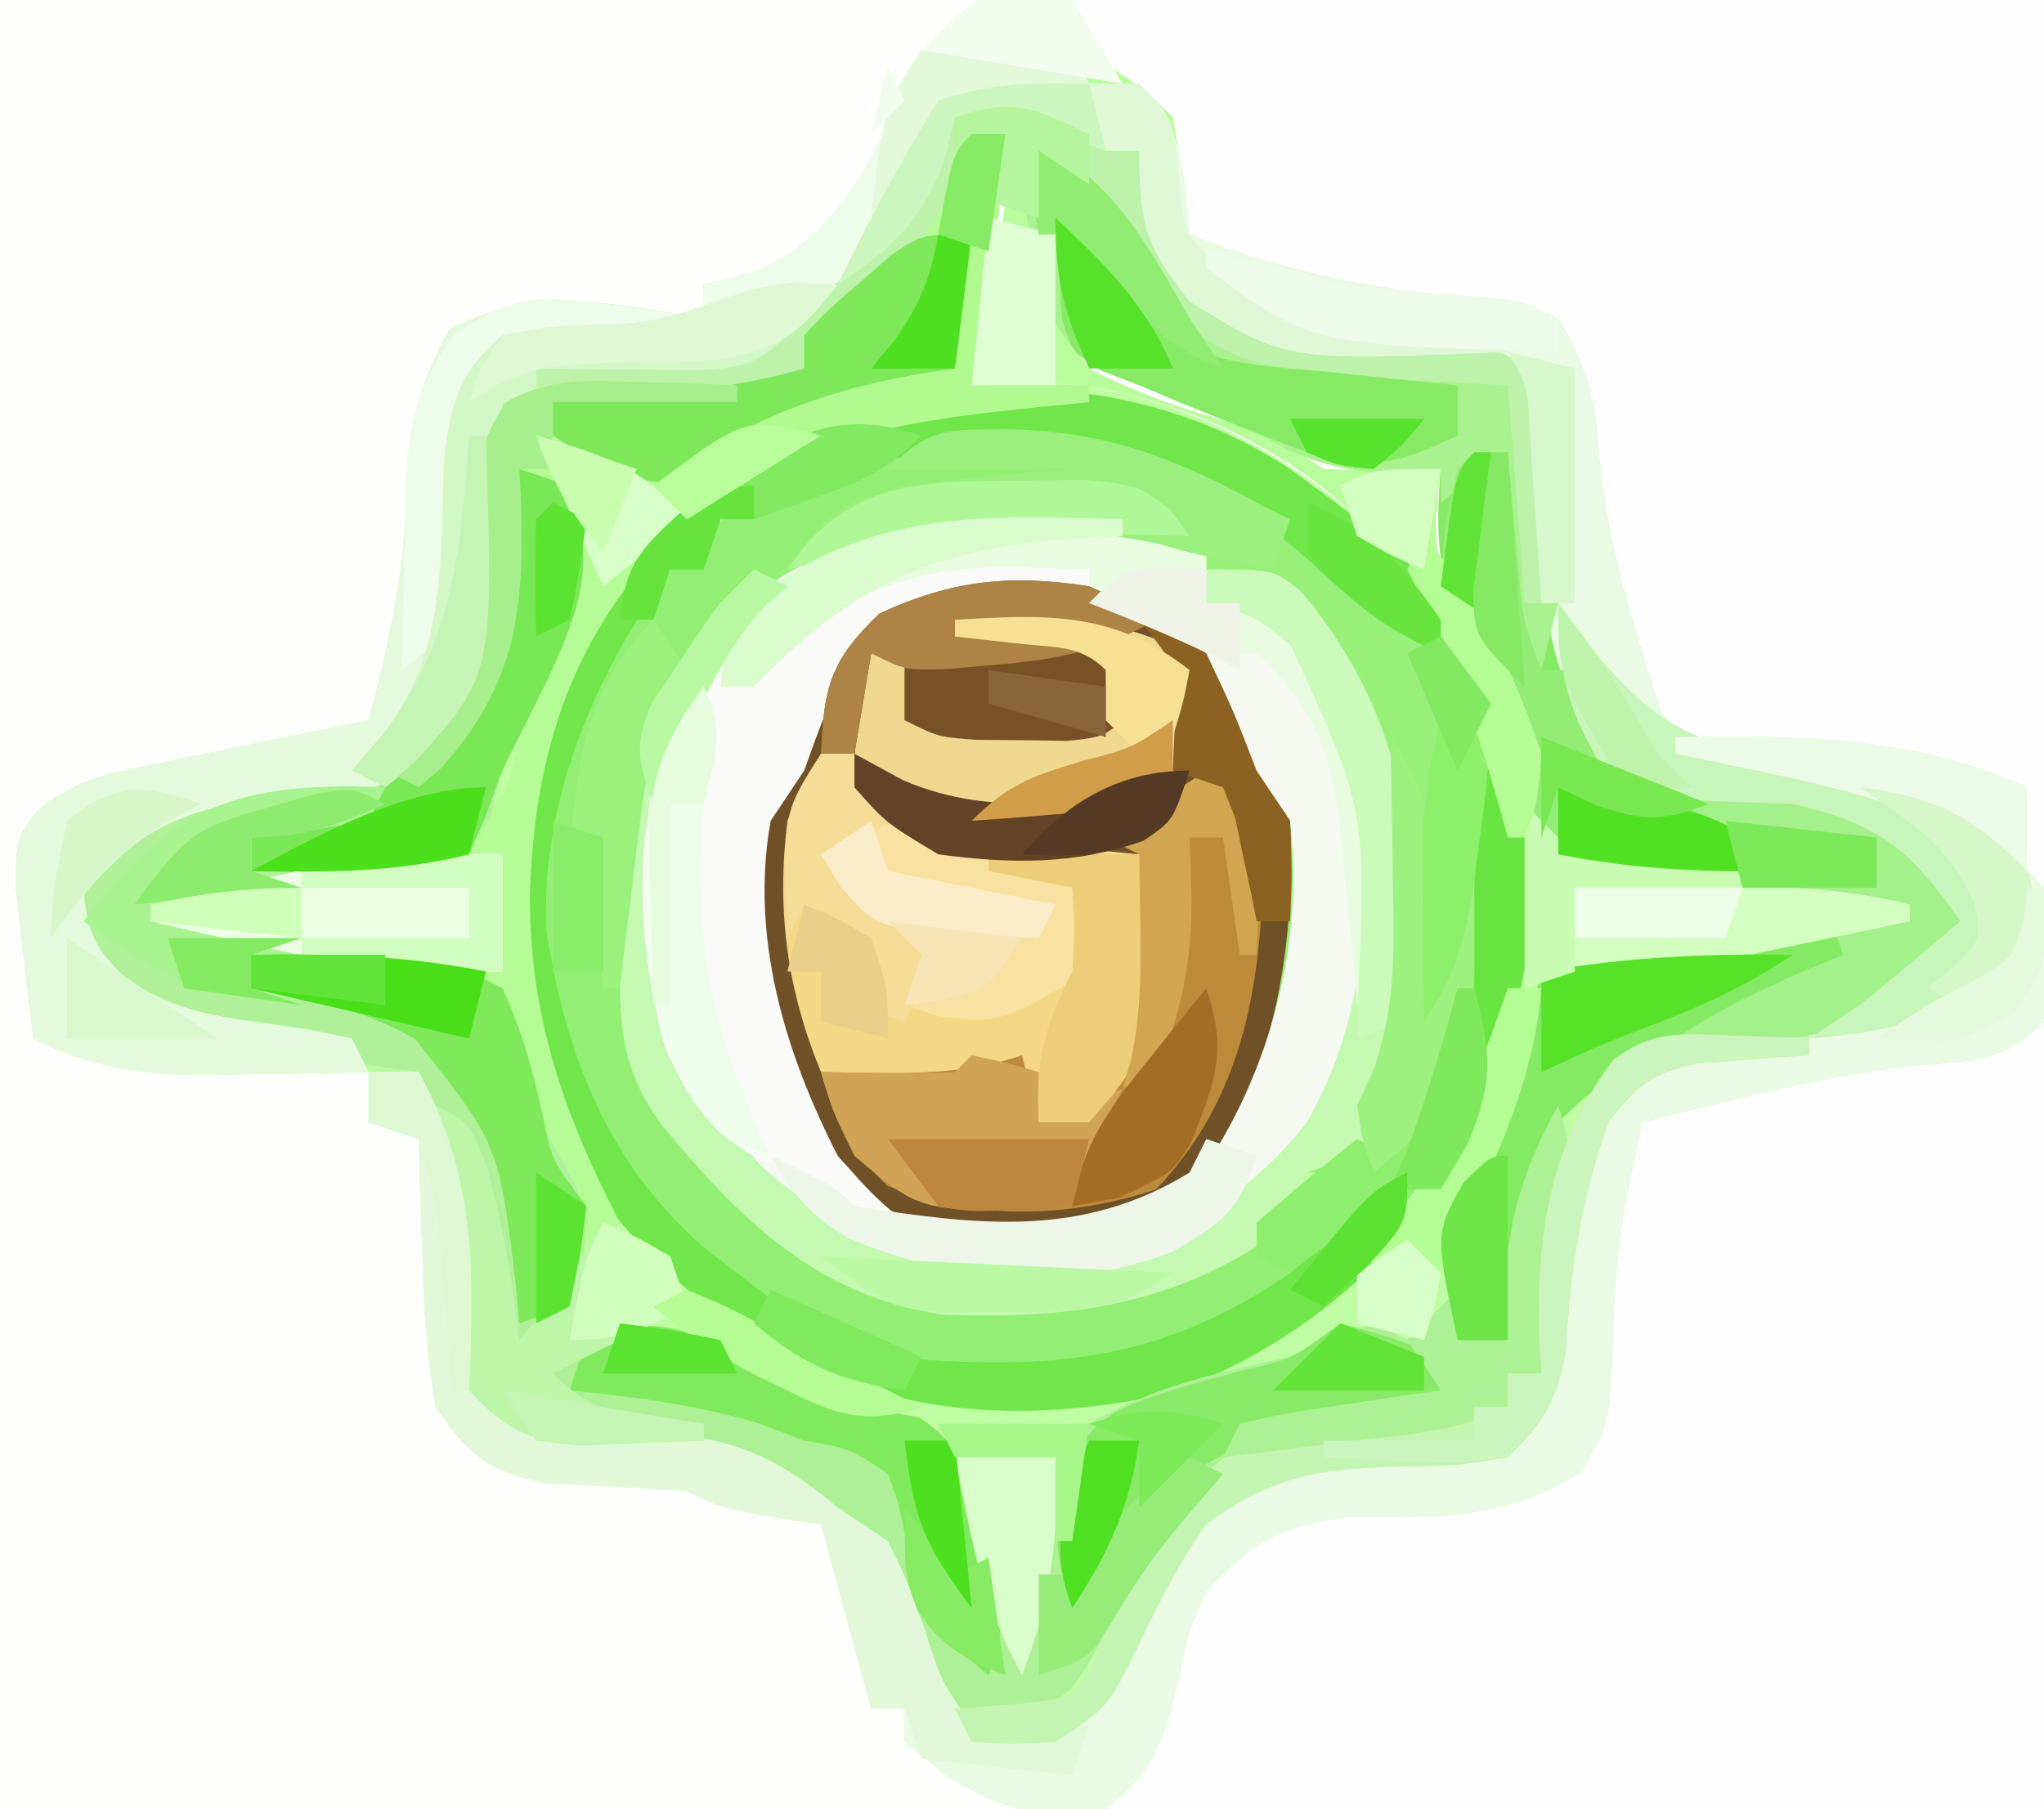 <svg xmlns="http://www.w3.org/2000/svg" width="122" height="108"><path fill="#FEFEFE" d="M0 0h122v108H0z"/><path fill="#BEFDA1" d="M58 8h2q-.214 2.625-.437 5.25l-.247 2.953C59.05 18.565 58.646 20.72 58 23l2.813-.25c8.678.07 16.134 4.06 22.246 9.996C89.556 40.29 90.866 48.312 92 58l17-3v-1l-16-3-1.25-4.062c-1.025-3.134-2.162-5.79-3.937-8.563C85.775 34.58 85.653 32.241 86 28l-3.062.25c-3.93-.25-5.856-1.068-9.106-3.195-2.002-1.153-3.856-1.648-6.082-2.242-2.63-.92-3.524-1.43-4.957-3.86C61.353 14.93 60.652 12.14 62 8c2.758 2.605 4.959 4.932 6.938 8.188C71.513 19.699 72.755 20.15 77 21c2.869.308 5.73.561 8.61.754C88 22 88 22 90 23c1.005 3.015 1.103 5.042 1.063 8.188l-.028 2.73L91 36h2l1.438 3.813.808 2.144c.616 1.67 1.191 3.355 1.754 5.043l1.941-.105c5.885-.185 9.93.13 15.059 3.105 2.438 2.688 2.438 2.688 4 5a312 312 0 0 1-3.312 3l-1.864 1.688C111 61 111 61 108 61v2l-1.863.113-2.45.2-2.425.175C98.576 64.096 97.668 64.842 96 67c-1.666 4.628-2.29 9.015-2.559 13.887C92.855 83.695 92.09 85.02 90 87c-2.96.504-2.96.504-6.375.563-4.818.094-7.708.54-11.625 3.437-1.845 2.625-3.133 5.283-4.5 8.188C66 102 66 102 63 104c-2.375.625-2.375.625-5 0-3.336-3.836-5-6.88-5-12l-1.687-.812C49 90 49 90 46.734 88.457c-3.936-2.097-7.508-1.918-11.894-2.05-3.252-.466-4.627-.982-6.84-3.407-.54-2.672-.54-2.672-.625-5.75-.237-4.771-.838-8.74-2.375-13.25l-2.414-.332c-6.656-.996-12.023-2.025-17.523-6.105C4 56 4 56 4.063 54.063 5.27 51.404 6.786 49.888 9 48c3.783-1.261 7.34-1.27 11.309-1.426 3.516-.75 4.63-1.624 6.691-4.574.529-2.77.874-5.274 1.063-8.062.518-7.157.518-7.157 1.984-9.891 3.195-1.713 6.593-1.626 10.14-1.735l2.272-.103c1.846-.082 3.694-.147 5.541-.209v-2c1.426-1.297 1.426-1.297 3.313-2.75C54.617 14.534 56.375 12.015 58 8"/><path fill="#FEFEFD" d="m0 0 31.813-.312L41.855-.45q3.926-.023 7.852-.038l2.062-.04c2.005-.036 4.01-.039 6.015-.04L61.21-.6C64 0 64 0 65.888 2.535L67 5l-3-1a81 81 0 0 0-4.687-.062l-2.45.027L55 4l-1.066 2.336c-3.985 8.094-3.985 8.094-6.891 9.84-1.918.512-1.918.512-5.043.824v2l-2.484-.14-3.266-.11-3.234-.14c-3.044.176-3.044.176-5.336 1.874-2.38 3.564-2.512 6.81-2.805 11.016-.743 9.317-.743 9.317-2.875 12.5-1.848.79-1.848.79-4.062 1.195l-2.415.48-2.523.45q-2.47.463-4.937.945l-2.215.4C3.773 47.903 3.773 47.903 2 50c-.243 2.899-.243 2.899-.125 6.125l.055 3.32L2 62c4.247.981 8.473 1.31 12.813 1.563l2.1.13q2.542.158 5.087.307l1 3 1.531 1.25c2.832 3.374 1.957 8.272 2.063 12.5.16 3.162.16 3.162 1.613 5.156 2.39 1.459 4.19 1.5 6.98 1.594 5.265.377 9.13.99 13.813 3.5 2.335 4.013 3 6.354 3 11h2l1 2a396 396 0 0 0 5 3v1H0z"/><path fill="#97F079" d="M72.867 28.648c3.09 1.959 5.7 4.309 8.309 6.864 1.712 1.651 1.712 1.651 3.93 1.82C87 38 87 38 88.265 40.598c.823 3.812.786 6.954.484 10.84l-.266 3.808c-.63 4.888-1.317 9.236-4.359 13.191C82 70 82 70 78 70l-1 3h-2v2l2 1c-7.89 5.435-14.653 5.835-24 5-3.522-1.119-6.122-2.705-9-5l-1.957-1.504c-5.76-5.032-8.222-11.395-9.422-18.851-.449-8.18 3.359-16.931 8.625-23.106 8.726-7.657 21.436-8.965 31.621-3.89"/><path fill="#FEFEFE" d="M121 61h1v47H66l3-5c.753-2.256 1.363-4.515 1.96-6.816C72.438 93.082 74.086 91.8 77 90c3.61-.496 7.082-.5 10.723-.531 3.327-.215 3.327-.215 5.703-2.239 1.77-2.509 1.972-3.417 1.699-6.418-.202-4.687-.071-9.47 1.875-13.812 2.794-1.68 5.303-2.362 8.512-2.816.84-.125 1.68-.25 2.545-.377l2.63-.37q2.6-.37 5.2-.753l2.319-.327c1.81-.187 1.81-.187 2.794-1.357"/><path fill="#B9FC9B" d="M55 3q2.124-.079 4.25-.125l2.39-.07C65.35 3.112 67.398 4.397 70 7c.4 2.323.74 4.657 1 7 5.92 2.324 11.365 3.414 17.715 3.79C91 18 91 18 93 19c1.668 2.743 2.244 4.946 2.438 8.125.568 6.242 2.59 11.96 4.562 17.875l1.723.148c7.969.772 14.755 1.657 20.277 7.852.641 2.957.404 4.918 0 8-2.607 2.607-4.658 2.336-8.203 2.648-5.35.673-10.566 2.067-15.797 3.352-1.54 7.378-1.54 7.378-1.812 14.875C96 85 96 85 94.375 87.875c-4.617 2.907-8.624 2.686-14 2.691-4.042.52-5.593 1.492-8.375 4.434-1.112 2.445-1.112 2.445-1.625 5.063-.819 3.536-1.436 5.684-4.375 7.937-4.043.629-5.766.13-9.375-1.875L54 104v-2h-2l-3-11-2.875-.437C43 90 43 90 41 89c-2.757-.197-5.512-.318-8.273-.426-3.549-.747-4.674-1.58-6.727-4.574-.449-2.866-.694-5.382-.75-8.25l-.09-2.258c-.07-1.83-.117-3.661-.16-5.492l-3-1v-3l-3.105.07q-2.042.029-4.082.055l-2.042.05C8.711 64.216 5.65 63.8 2 62a323 323 0 0 1-.687-5.812l-.387-3.27C1 50 1 50 2.24 48.391c2.03-1.604 3.468-2.04 5.99-2.559l2.432-.518c.833-.165 1.667-.33 2.525-.502l2.561-.537C17.83 43.84 19.915 43.42 22 43c1.316-4.85 2.186-9.143 2.313-14.187.309-3.818.63-5.708 2.5-9.125 5-2.648 9.74-1.566 15.187-.688v-2l3.125-.812C50.701 13.894 52.602 8.174 55 3m3 5c-1.187 1.661-1.187 1.661-2.312 3.75C53.565 15.326 51.359 17.505 48 20v2l-3.395.113q-2.209.098-4.417.2l-2.237.068c-2.876.143-5.338.29-7.904 1.666-1.97 3.675-1.855 7.967-2.131 12.06-.307 3.347-.7 5.584-2.643 8.362-2.749 1.852-4.418 2.025-7.71 2.093C13.23 46.812 10.465 47.186 7 50l-1.875 1.438C3.811 52.94 3.811 52.94 4 54.938c1.528 3.15 2.965 4.241 6 6.062 2.783.697 5.541 1.184 8.379 1.605 2.263.341 4.414.798 6.621 1.395 1.871 5.489 2.3 10.533 2.46 16.328.316 2.742.316 2.742 2.212 4.504 2.867 1.439 5.005 1.536 8.203 1.606C43.285 86.748 45.858 87.6 50 91l3 1 .25 2.625c.856 3.852 2.424 6.223 4.75 9.375 3.4-.104 3.4-.104 7-1 1.88-2.161 1.88-2.161 3-5 3.29-6.855 3.29-6.855 6-9 4.263-1.421 8.496-1.28 12.969-1.426 3.08-.3 3.08-.3 4.906-2.351 1.186-2.344 1.513-3.868 1.625-6.473.439-5.415 1.543-10.793 5.5-14.75 2.164-.414 2.164-.414 4.625-.625l2.477-.227L108 63v-2l2.188-.125c4.045-1.259 5.307-3.51 7.812-6.875-3.444-3.849-5.91-5.944-11-7-3.341-.145-6.658-.119-10 0-1.491-3.622-2.787-7.276-4-11h-2l.035-2.082.028-2.73.035-2.708c.012-2.614.012-2.614-1.098-5.48-2.484-1.242-4.416-1.214-7.187-1.375-4.86-.444-8.6-.982-12.813-3.625-1.732-2.268-3.216-4.567-4.64-7.04C64.076 8.694 64.076 8.694 61 8c.251 2.012.61 4.01 1 6l.348 2.04c.604 2.388 1.18 3.97 2.652 5.96 2.755 1.441 5.42 2.352 8.406 3.21C76 26 76 26 79 28c2.332.08 4.668.088 7 0l-.312 2.875c-.028 4.49 1.887 7.744 4.023 11.598C91 45 91 45 93 51l16 3v1l-17 3-1.125-7.437C89.656 43.597 87.837 38.34 83 33l-1.559-1.73c-5.413-5.258-13.051-8.49-20.629-8.52L58 23l.438-2.266L59 17.75l.563-2.953c.54-2.984.54-2.984.437-6.797z"/><path fill="#6F5027" d="M67.875 35.813C72.511 38.403 73.431 40.98 75 46l2 3c.33 7.325-.87 14.824-5 21-4.165 3.837-8.504 4.127-14 4-4.137-.805-6.576-2.495-9.312-5.75C45.47 62.053 44.103 55.944 45 49c1.313-2.125 1.313-2.125 3-4l1.375-3.562c3.652-7.726 11.007-7.743 18.5-5.626"/><path fill="#EAFBE4" d="M65 5h3c2.762 2.762 2.579 5.207 3 9 5.92 2.324 11.365 3.414 17.715 3.79C91 18 91 18 93 19c1.668 2.743 2.244 4.946 2.438 8.125.568 6.242 2.59 11.96 4.562 17.875l1.723.148c7.969.772 14.755 1.657 20.277 7.852.641 2.957.404 4.918 0 8-2.607 2.607-4.658 2.336-8.203 2.648-5.35.673-10.566 2.067-15.797 3.352-1.54 7.378-1.54 7.378-1.812 14.875C96 85 96 85 94.375 87.875c-4.617 2.907-8.624 2.686-14 2.691-4.042.52-5.593 1.492-8.375 4.434-1.112 2.445-1.112 2.445-1.625 5.063-.819 3.536-1.436 5.684-4.375 7.937-4.043.629-5.766.13-9.375-1.875L54 104v-2h-2l-3-11-2.875-.437C43 90 43 90 41 89c-2.757-.197-5.512-.318-8.273-.426-3.549-.747-4.674-1.58-6.727-4.574-.449-2.866-.694-5.382-.75-8.25l-.09-2.258c-.07-1.83-.117-3.661-.16-5.492l-3-1v-3h3c3.446 6.317 3.315 11.904 3 19 3.348 2.002 6.009 2.247 9.875 2.375C43.249 85.735 45.92 86.548 50 90l3 2c1.133 2.348 1.133 2.348 2.125 5.063 1.019 3.224 1.019 3.224 2.875 5.937 3.387.39 3.387.39 7-1 1.61-2.421 2.718-4.883 3.879-7.547 1.28-2.799 2.677-4.58 5.121-6.453 4.29-1.43 8.567-1.333 13.066-1.523L90 86c2.005-3.008 2.24-3.79 2.438-7.187.487-5.245 1.604-10.248 4.87-14.528 2.237-1.7 3.605-1.593 6.38-1.472l2.449.082L108 63v-2l2.813-1.25c3.068-1.684 4.377-2.835 6.187-5.75-3.065-3.536-5.456-4.906-10-6a1916 1916 0 0 0-5.125-.187c-4.415-.359-4.415-.359-6.371-2.29-3.647-6.278-3.782-12.65-4.223-19.722.027-2.704.027-2.704-1.281-3.801-1.872-.16-3.748-.277-5.625-.375C79.202 21.219 75.468 20.662 71 18c-2.676-3.367-3-4.612-3-9h-2z"/><path fill="#F6F9F2" d="M72 33v3l1.688.125C77.163 37.44 79.078 39.935 81 43c.813 2.688.813 2.688 1 6l.223 2.473C82.616 58.635 81.365 64.204 77 70c-5.363 4.539-10.63 6.317-17.594 6.215C52.76 75.62 47.65 72.755 43 68c-4.392-5.62-4.662-11.626-4.453-18.582.834-6.29 3.468-10.433 7.89-14.855C54.094 29.894 63.808 29.212 72 33m-22 6c-1.793 3.488-1.793 3.488-3 7l-2 3c-1.262 7.041.898 13.724 4 20 2.894 3.575 5.47 4.277 9.875 4.938 4.991.29 7.894-.23 12.125-2.938 4.591-6.205 6.9-14.259 6-22-1.363-2.04-1.363-2.04-3-4l-1-3.062c-.99-2.907-1.559-4.154-4-5.938-6.978-2.117-13.454-2.15-19 3"/><path fill="#85EA63" d="M61 8c3.778 1.727 5.46 3.526 7.438 7.063 1.648 2.77 2.296 3.791 5.187 5.374 3.987.665 7.953 1.047 11.984 1.317C88 22 88 22 90 23c1.005 3.015 1.103 5.042 1.063 8.188l-.028 2.73L91 36h2a4248 4248 0 0 1 2.246 5.957c.616 1.67 1.191 3.355 1.754 5.043l1.941-.105c5.885-.185 9.93.13 15.059 3.105 2.438 2.688 2.438 2.688 4 5-5.295 5.664-9.227 6.78-16.914 7.383-3.677.735-5.4 2.047-8.086 4.617-2.277 4.099-2.532 8.402-3 13h-3c-1.346-5.384-.947-8.052 1.895-12.812C90.435 64.31 90.435 64.31 92 58l17-3v-1l-16-3-1.25-4.062c-1.025-3.134-2.162-5.79-3.937-8.563C85.775 34.58 85.653 32.241 86 28l-3.062.25c-3.93-.25-5.856-1.068-9.106-3.195-2.002-1.153-3.856-1.648-6.082-2.242-2.632-.919-3.52-1.41-4.922-3.86C61.498 15.112 61 12.1 61 8"/><path fill="#70E64A" d="M77 28c8.217 6.044 8.217 6.044 9 11-3.137-1.395-5.282-3.067-7.75-5.437-6.32-5.587-12.091-7.133-20.496-6.934-3.683.496-6.613 1.767-9.879 3.496C46 31 46 31 43 31l-1 3h-2l-.867 2.203a137 137 0 0 1-2.203 5.156c-3.54 8.024-4.01 13.88-1.367 22.266C37.7 68.99 40.418 72.515 45 76l1.703 1.313C53.083 81.307 60.762 80.819 68 80c3.108-1.026 5.24-2.197 8-4l-1-3 6-5 2 1c3.789-5.765 4.167-11.04 4.563-17.812l.13-2.1Q87.851 46.544 88 44l2 1c2.551 8.165 1.054 15.488-2.375 23.125-4.059 7.18-10.093 12.153-17.75 15.063C60.893 85.07 53.063 84.598 45 80c-7.142-4.841-11.783-10.593-14-19-1.152-10.123-.023-17.867 5.75-26.187C46.239 22.886 63.965 19.435 77 28"/><path fill="#B5FC96" d="M58 8h2q-.214 2.625-.437 5.25l-.247 2.953C59.05 18.565 58.646 20.72 58 23h7v1l-3.035.297C51.877 25.365 51.877 25.365 43 30l-2.625 1.688c-6.258 6.093-8.5 13.29-8.75 21.812C31.64 60.888 33.659 66.486 37 73l-2 2q-1.228-2.59-2.437-5.187l-1.372-2.918C30 64 30 64 29 59L9 55v-1l1.68-.193c10.806-.883 10.806-.883 19.402-6.381.947-2.827 1.472-5.484 1.918-8.426l1.074-2.145c1.408-2.821.716-4.893-.074-7.855l-2-1 .105 1.977c.2 6.454-.301 10.908-4.792 15.898L25 47l-2-1 1.934-1.496c2.742-3.323 2.849-6.424 3.128-10.566.52-7.157.52-7.157 1.985-9.891 3.195-1.713 6.593-1.626 10.14-1.735l2.272-.103c1.846-.082 3.694-.147 5.541-.209v-2c1.426-1.297 1.426-1.297 3.313-2.75C54.617 14.534 56.375 12.015 58 8"/><path fill="#B0F099" d="m31 28 3 1c1.619 4.607.651 7.314-1.312 11.563l-1.364 2.753c-1.404 2.623-1.404 2.623-2.047 5.41C28 51 28 51 24.742 52.146l-3.867.667-3.883.708L14 54c3.2 1.813 6.133 2.522 9.75 3.125l2.984.508L29 58c.182.592.364 1.183.55 1.793 1.638 5.155 1.638 5.155 4.2 9.895C35 72 35 72 34.875 75.125 34 78.001 33.33 79.177 31 81c-1.622-1.622-1.589-3.658-2-5.875-.527-2.822-1.09-5.395-2-8.125l-2-1v-2l-2.414-.332c-6.656-.996-12.023-2.025-17.523-6.105C4 56 4 56 4.063 54.063 5.27 51.404 6.786 49.888 9 48c4.262-1.42 8.499-1.332 12.969-1.523 3.223-.507 4.144-.9 6.031-3.477 2.54-4.658 2.617-9.806 3-15"/><path fill="#E4FADD" d="M55 3h9l1 2-9 1-.687 2a66 66 0 0 1-3.626 7.125l-1.175 2.008C48.559 19.545 46.817 20.689 44 22c-3.113.293-3.113.293-6.312.188l-3.239-.083L32 22v2h-2l-.262 3.762q-.21 2.463-.425 4.926l-.163 2.474c-.392 4.213-.826 6.397-3.388 9.881-3.065 2.172-4.557 2.55-8.262 2.582C11.947 47.887 8.96 49.04 5 53c.173 2.687.71 3.734 2.7 5.563 2.712 1.695 4.831 2.065 7.988 2.5 2.949.41 2.949.41 5.312.937l1 2q-3.594.08-7.187.125l-2.042.05C8.711 64.216 5.65 63.8 2 62a323 323 0 0 1-.687-5.812l-.387-3.27C1 50 1 50 2.24 48.391c2.03-1.604 3.468-2.04 5.99-2.559l2.432-.518c.833-.165 1.667-.33 2.525-.502l2.561-.537C17.83 43.84 19.915 43.42 22 43c1.316-4.85 2.186-9.143 2.313-14.187.309-3.818.63-5.708 2.5-9.125 5-2.648 9.74-1.566 15.187-.688v-2l3.125-.812C50.701 13.894 52.602 8.174 55 3"/><path fill="#ADF095" d="M45.21 80.895a176 176 0 0 1 4.677 2.156c2.183 1.068 2.183 1.068 4.988 1.574 3.339 2.16 3.625 5.424 4.547 9.16.368 2.173.368 2.173 1.578 3.215l.453-2.484C62.311 91 63.205 88.152 65 85c3.831-2.243 7.695-3.06 12-4l2.703-1.172L82 79c2.813 1.375 2.813 1.375 5 3l-1 2c-1.889.264-3.787.461-5.687.625-4.584.69-7.005 1.297-9.813 5.063A82 82 0 0 0 68 94l-1.172 2.047-1.078 1.89C64 101 64 101 62 102c-2 .04-4 .043-6 0-2.034-3.73-3-5.67-3-10l-1.562-.75C49 90 49 90 45.812 88 41.765 85.641 37.58 84.79 33 84v-3c4.281-2.8 7.62-1.963 12.21-.105"/><path fill="#F5D785" d="M49 45h2l1.875 2.438c2.774 2.992 5.408 3.005 9.375 3.25l3.203.074L68 51c1.607 3.214 1.478 6.515 1 10-1.812 3.5-1.812 3.5-4 6h-3l-1-3-3.187.563c-3.384.388-5.577.32-8.813-.563-2.042-4.977-2.658-9.677-2-15 1.016-2.273 1.016-2.273 2-4"/><path fill="#93EF74" d="M68 28v1l-2.852.113-3.773.2-3.727.175C51.176 30.396 46.67 33.538 42 38c-4.652 7.539-4.787 16.017-3.437 24.563 2.374 5.677 5.977 9.932 11.234 13.148 3.621 1.457 6.31 1.69 10.203 1.664l3.563.023C67.299 76.965 69.7 75.735 73 74c2.375.813 2.375.813 4 2-7.89 5.435-14.653 5.835-24 5-3.522-1.119-6.122-2.705-9-5l-1.957-1.504c-5.76-5.032-8.222-11.395-9.422-18.851-.459-8.361 3.511-16.857 8.691-23.27C49.24 25.915 58.447 26.704 68 28"/><path fill="#E9FBE3" d="M65 5h3c2.762 2.762 2.579 5.207 3 9 5.92 2.324 11.365 3.414 17.715 3.79C91 18 91 18 93 19c1.668 2.743 2.244 4.946 2.438 8.125.568 6.242 2.59 11.96 4.562 17.875l1.723.148C115.828 46.514 115.828 46.514 121 52c.688 2.5.688 2.5 0 5-4.096 3.597-7.629 4.57-13 5l3-2c2.031-1.631 4.01-3.319 6-5-2.923-4.271-4.943-5.876-10-7l-2.469-.09c-6.865-.252-6.865-.252-9.027-2.387-3.647-6.278-3.782-12.65-4.223-19.722.027-2.704.027-2.704-1.281-3.801-1.872-.16-3.748-.277-5.625-.375C79.202 21.219 75.468 20.662 71 18c-2.676-3.367-3-4.612-3-9h-2z"/><path fill="#C3F9B0" d="m45 34 2 1-1.363 1.293C40.826 41.311 39.696 46.236 39.5 53c.218 6.78 1.325 11.44 5.855 16.52 5.212 4.847 11.488 5.965 18.372 5.8C69.352 74.528 74.539 71.486 78 67c4.038-7.067 3.878-14.575 2.25-22.437-1.27-3.62-2.222-5.27-5.25-7.563l-3-1v-2c4 0 4 0 5.633 1.285C84.21 43.12 84.813 50.99 84 61c-.679 3.074-1.53 5.17-3 8l-3 1-1 3c-6.27 4.85-12.986 5.795-20.73 5.477-7.556-1.102-12.209-5.762-16.926-11.508C37.484 64.244 37.067 62.293 37 59l-.11-2.09C36.613 48.761 37.987 42.58 43 36z"/><path fill="#BC8B39" d="M72 46c2.044 1.67 2.92 2.56 3.398 5.2C75.33 58.51 74.305 65.473 69 71c-5.248 1.75-10.838 1.856-16-.187-2.317-2.1-3.116-3.84-4-6.813 1.856.03 1.856.03 3.75.063 2.914.005 5.46-.133 8.25-1.063l1 4c2.363-.945 3.73-1.58 5.125-3.75 1.032-2.653 1.075-4.664 1-7.5l-.055-2.703L68 51l-2-1z"/><path fill="#FAFBF8" d="m65 33 2 2-2.23.113c-7.49.284-7.49.284-13.77 3.887-1.73 3.455-1.73 3.455-3 7l-2 3c-1.247 6.96.846 13.818 4 20 2.032 2.279 2.032 2.279 4 4-2.867-.573-3.861-.861-6-3l-2.375-.625c-3.159-1.654-4.441-3.526-5.898-6.754-1.707-6.157-2.182-13.63.648-19.45C42.295 40.606 44.22 39.56 47 38l1.875-2.125C53.141 32.111 59.557 32.68 65 33"/><path fill="#AAF28F" d="M61 8c3.778 1.727 5.46 3.526 7.438 7.063 1.648 2.77 2.296 3.791 5.187 5.374 3.987.665 7.953 1.047 11.984 1.317C88 22 88 22 90 23c1.005 3.015 1.103 5.042 1.063 8.188l-.028 2.73L91 36h2l-1 4c-2.21-3.314-2.225-4.345-2.125-8.187l.055-2.731L90 27l-4 3v-2l-3.062.25c-3.93-.25-5.856-1.068-9.106-3.195-2.002-1.153-3.856-1.648-6.082-2.242-2.632-.919-3.52-1.41-4.922-3.86C61.498 15.112 61 12.1 61 8"/><path fill="#E1F9D8" d="M22 64h3c3.446 6.317 3.315 11.904 3 19 3.348 2.002 6.009 2.247 9.875 2.375C43.249 85.735 45.92 86.548 50 90l3 2c1.133 2.348 1.133 2.348 2.125 5.063 1.019 3.224 1.019 3.224 2.875 5.937q3.5.061 7 0l-1 3-9-1-1-3h-2l-3-11-2.875-.437C43 90 43 90 41 89c-2.757-.197-5.512-.318-8.273-.426-3.549-.747-4.674-1.58-6.727-4.574-.449-2.866-.694-5.382-.75-8.25l-.09-2.258c-.07-1.83-.117-3.661-.16-5.492l-3-1z"/><path fill="#BCF2A9" d="m65 5 1 4h2l1.438 3.375c1.51 4.307 1.51 4.307 4.874 6.688 4.374 1.111 8.58 1.37 13.079 1.593C90 21 90 21 92 23c.195 3.04.195 3.04.125 6.625l-.055 3.602L92 36h-1l-1-13-6.062-.312C74.43 21.894 74.43 21.894 70 19c-1.76-2.267-3.279-4.568-4.738-7.04C64.146 9.86 64.146 9.86 62 9v4l-3-1 1-4c-1.886 1.706-3.136 3.23-4.437 5.438C53.958 16.069 52.32 17.979 50 20h-2v2c-3.003 1.502-5.79 1.093-9.125 1.063l-3.883-.028L32 23v-1l2.45-.113 3.237-.2 3.2-.175C44.33 20.946 46.236 20.114 49 18c1.566-2.122 1.566-2.122 2.688-4.5C55.216 6.603 57.022 4.823 65 5"/><path fill="#E8FDE0" d="M72 33v3l1.688.125C77.163 37.44 79.078 39.935 81 43c1.64 5.422 1.09 11.374 1 17h-1l-.297-3.324q-.225-2.183-.453-4.364l-.187-2.185C79.542 45.376 78.682 42.357 75 39h-4l-2-2a89 89 0 0 0-4-2v-1c-8.458-.288-8.458-.288-16.195 2.402-1.746 1.81-1.746 1.81-3.805 4.598h-2c.322-3.001.982-3.982 3.188-6.125C53.762 29.825 63.71 29.167 72 33"/><path fill="#EFD991" d="M57 37c4.339-.255 7.967-.4 12.063 1.188C71 40 71 40 71.5 42.5c-.588 2.94-1.174 3.67-3.5 5.5-5.107 1.29-10.343 1.765-15-1l-2-2c.375-3.125.375-3.125 1-6h2v4h12v-3c-1.497-1.497-2.988-1.332-5.062-1.562L57 38z"/><path fill="#EEFCEA" d="M55 3h9l1 2-9 1-.75 2.125c-3.555 8.177-3.555 8.177-8.437 10.188L44 19l-1 1c-3.33.245-6.66.384-9.996.523L30 21c-2.805 4.208-2.385 8.004-2.559 12.969-.465 3.197-.904 4.137-3.441 6.031.033-2.732.1-5.457.188-8.187l.017-2.33c.16-4.13.51-6.078 2.951-9.545 3.49-2.378 5.03-2.34 9.157-1.75l3.238.417L42 19v-2l3.125-.812C50.701 13.894 52.602 8.174 55 3"/><path fill="#C3F4B2" d="m103.188 61.813 2.73.082L108 62v1l-1.863.113-2.45.2-2.425.175C98.576 64.096 97.668 64.842 96 67c-1.666 4.628-2.29 9.015-2.559 13.887C92.855 83.695 92.09 85.02 90 87c-2.96.504-2.96.504-6.375.563-4.818.094-7.708.54-11.625 3.437-1.845 2.625-3.133 5.283-4.5 8.188C66 102 66 102 63 104c-2.687.125-2.687.125-5 0l-1-2 3.375-.25c3.6-.325 3.6-.325 4.875-2.437L66 97c2.034-4.78 4.248-8.642 9-11 4.911-1.153 9.942-2 15-2v-2h2l-.105-1.687c-.225-6.332.465-11.78 4.386-17.028 2.37-1.771 3.986-1.586 6.906-1.472"/><path fill="#93EC75" d="M88 27h2l.184 2.082.254 2.73c.08.894.162 1.787.246 2.708.25 2.607.25 2.607 1.316 5.48h2c3 4.385 3 4.385 3 7l2.75.813c2.965 1.083 4.867 2.17 7.25 4.187-10.364.364-10.364.364-15-2-1.133-2.483-1.765-4.88-2.375-7.54-.526-2.623-.526-2.623-2.375-5.148-1.806-3.34-1.082-5.706-.25-9.312z"/><path fill="#785226" d="M65 35c2.273 1.023 2.273 1.023 4 2l-4 1 3 4c-2 2-2 2-4.312 2.23L61 44.188l-2.687-.02C56 44 56 44 54 43v-4h-2l-1 6h-2c.182-3.997.552-5.574 3.5-8.375C56.8 34.629 60.329 34.27 65 35"/><path fill="#80E95D" d="M43 80c2.34.94 4.613 1.962 6.887 3.05 2.183 1.069 2.183 1.069 4.988 1.575 3.298 2.134 3.703 5.202 4.742 8.867.39 2.551.205 4.088-.617 6.508-3.104-2.483-4.223-4.31-4.937-8.125C53.666 89.8 53.666 89.8 53 88c-2.223-1.523-2.223-1.523-5-2l-2.812-1.062C41.432 83.833 37.892 83.403 34 83l1-3c2.999-1.5 4.74-.77 8 0"/><path fill="#A4F08A" d="M99 47c5.843-.308 9.748.07 15 3 2.438 2.688 2.438 2.688 4 5a496 496 0 0 1-3.312 2.938l-1.864 1.652c-2.922 2.259-5.444 2.531-9.011 2.472L100 62c3.268-2.179 6.38-3.498 10-5l-1-3-2.375-.25C104 53 104 53 102.875 51.063L102 49z"/><path fill="#C8F5B9" d="m93 36 1.25 1.75c4.057 5.217 6.437 6.72 13.125 7.688 5.817.984 9.875 1.789 13.625 6.562.75 2.563.75 2.563 0 5-4.096 3.597-7.629 4.57-13 5l3-2c2.031-1.631 4.01-3.319 6-5-2.923-4.271-4.943-5.876-10-7l-2.469-.09c-6.848-.252-6.848-.252-9.062-2.387C93.486 42.195 93 39.876 93 36"/><path fill="#7EE85A" d="m58 14-1 8-2.484.77-3.266 1.043-3.234 1.019C45.194 25.925 43.374 27.187 41 29c-3.506-.257-5.028-1.019-8-3v-2l2.266-.184 2.984-.253 2.953-.247C43.565 23.05 45.72 22.646 48 22v-2c1.426-1.508 1.426-1.508 3.313-3.125l1.863-1.633C55 14 55 14 58 14"/><path fill="#F8E2A2" d="m55.137 49.363 3.55.95 3.575.925L65 52v6c-5.292 3.077-5.292 3.077-8.875 2.688L54 60l1-3-6-5c1.956-2.86 2.608-3.045 6.137-2.637"/><path fill="#7AE756" d="m31 28 3 1c1.619 4.607.651 7.314-1.312 11.563l-1.364 2.753c-1.37 2.661-1.37 2.661-2.36 5.473L28 51c-4.068 1.556-8.695 1.073-13 1v-2l3.688-1.25c4.516-1.71 8.043-3.592 10.562-7.875C30.356 36.635 30.678 32.362 31 28"/><path fill="#D3F7C7" d="M47.625 16.875 50 17c-4.798 4.958-4.798 4.958-8.82 5.098l-3.305-.035-3.32-.028L32 22v2h-2l-.262 3.762q-.21 2.463-.425 4.926l-.163 2.474c-.384 4.13-.725 6.913-3.732 9.92L23 47l-2-1 1.938-2.25c3.805-5.074 3.316-10.483 3.585-16.656.522-3.387.896-4.842 3.477-7.094 3.066-.54 3.066-.54 6.563-.625 4.68-.136 7.012-2.307 11.062-2.5"/><path fill="#7FE85B" d="M15 57c10.364-.364 10.364-.364 15 2 1.147 2.507 1.804 4.9 2.395 7.59.522 2.648.522 2.648 2.605 5.41-.375 3.188-.375 3.188-1 6l-3 1-.227-2.414c-.996-8.246-.996-8.246-5.976-14.54C21.647 60.213 18.58 59.618 15 59z"/><path fill="#D0A455" d="M58 63c2.063.438 2.063.438 4 1v3l5-2-.937 1.813C64.897 69.09 64.897 69.09 64 72c-8.95.455-8.95.455-13-3-1.312-2.687-1.312-2.687-2-5l3.938.063A59 59 0 0 0 57 64z"/><path fill="#9AEF7E" d="M60.063 25.625C65.81 25.708 70.01 27.269 75 30l2 1-1 3c-4.706-.915-4.706-.915-6.812-1.523C61.794 30.866 54.145 31.802 47 34c2.337-3.506 3.04-3.845 7-5 3.333-.45 6.645-.732 10-1H53c2.534-2.534 3.545-2.326 7.063-2.375"/><path fill="#89EA68" d="M80 79c3.188.875 3.188.875 6 2v3l-2.379.262C76.671 85.192 72.213 86.23 67 91c-1.919 2.634-1.919 2.634-3 5-1.06-2.651-.967-4.619-.812-7.5 2.212-4.272 3.305-4.38 7.75-5.812l3.214-.864c3.014-.717 3.014-.717 5.848-2.824"/><path fill="#8EEE6D" d="m88 44 2 1c2.628 8.411.778 15.55-2.418 23.496C85.68 71.506 84.342 71.98 81 73a70 70 0 0 0-4 3l-2-1v-2a159 159 0 0 1 6-5l2 1c3.789-5.765 4.167-11.04 4.563-17.812l.13-2.1Q87.851 46.544 88 44"/><path fill="#A9F290" d="m23 47-1 2c-2.322.407-4.657.744-7 1v2l3 1-4 2 4 2h-3v2l3 1c-5.625-.45-8.615-1.684-13-5 5.12-6.928 9.25-8.35 18-8"/><path fill="#EBFFE2" d="M30 51v7c-5.063.156-9.504-.372-14.437-1.5l-3.747-.844L9 55v-1a911 911 0 0 1 6.563-1.5l3.69-.844c3.67-.642 7.032-.77 10.747-.656"/><path fill="#BDF5A9" d="M26 66c2 1 2 1 3.063 3.625.96 3.456 1.51 6.817 1.937 10.375 2.77-3.32 2.77-3.32 5-7 1.938.813 1.938.813 4 2l1 3-8 4c2.762 2.762 5.207 2.579 9 3v1c-1.582.082-3.166.14-4.75.188l-2.672.105c-3.16-.36-4.42-.957-6.578-3.293-.574-2.742-.574-2.742-.687-5.875C27.145 73.302 26.848 69.737 26 66"/><path fill="#87EA65" d="M63 13c5 5 5 5 6.156 6.594 2.966 2.262 6.427 2.25 10.031 2.593l2.272.249c1.846.2 3.693.383 5.541.564v3c-3.558 1.68-5.273 2.183-9 1a183 183 0 0 1-5-1.937l-2.562-1.028L68 23l-2.266-.871C64 21 64 21 63.391 19.055z"/><path fill="#EECD78" d="M59 51h9c1.607 3.214 1.478 6.515 1 10-1.812 3.5-1.812 3.5-4 6h-3c-.207-3.732.356-5.712 2-9 .168-2.667.168-2.667 0-5l-5-1z"/><path fill="#B0FA90" d="M58 8h2q-.214 2.625-.437 5.25l-.247 2.953C59.05 18.565 58.646 20.72 58 23h7v1l-3.035.297C54.889 25.065 48.914 25.737 43 30l-2 1-2-2c5.77-4.223 10.934-6.03 18-7l1-8h-2c.875-4.875.875-4.875 2-6"/><path fill="#ACF193" d="M93 66c1.268 3.654.757 6.49.063 10.25l-.59 3.266L92 82h-2v2c-3.03 1.515-6.299 1.648-9.625 2.063l-2.14.275Q75.617 86.673 73 87l1-2c2.723-.633 2.723-.633 6.063-1.125l3.347-.508L86 83l-2-3 3-3 2 3 .367-2.047.508-2.703.492-2.672C90.968 70.131 91.78 68.194 93 66"/><path fill="#EDF6E8" d="m72 68 3 1c-1.015 3.271-2.033 4.019-5.062 5.75-6.525 2.463-12.914 1.832-19.274-.816C48.446 72.689 47.221 71.213 46 69c3.875 1.875 3.875 1.875 5 3 7.292 1.141 13.556 1.954 20-2z"/><path fill="#D3FEBF" d="M94 53q3.594-.04 7.188-.062l2.04-.026c3.726-.018 7.15.195 10.772 1.088v1q-3.592.758-7.187 1.5l-2.042.434C101.125 57.68 97.724 58.174 94 58z"/><path fill="#CCFABB" d="M72 34c4 0 4 0 5.633 1.285C84.37 43.312 84.275 50.838 84 61l-3 1 .07-2.562c.46-11.092.46-11.092-4.007-20.876C74.989 36.819 74.989 36.819 72 36z"/><path fill="#A6EF8C" d="m38.188 22.813 3.292.082L44 23v1H33v4h-2l.105 1.977c.2 6.454-.301 10.908-4.792 15.898L25 47l-2-1 1.934-1.496c2.742-3.323 2.849-6.424 3.128-10.566.525-7.24.525-7.24 2.11-9.922 2.708-1.505 4.947-1.302 8.015-1.203"/><path fill="#CBF5BC" d="m103.188 61.813 2.73.082L108 62v1l-1.863.113-2.45.2-2.425.175C98.576 64.096 97.668 64.842 96 67c-1.666 4.628-2.29 9.015-2.559 13.887-.58 2.782-1.386 4.142-3.441 6.113-2.7.39-2.7.39-5.687.25l-3.012-.11L79 87v-1h9v-2h2v-2h2l-.105-1.687c-.225-6.332.465-11.78 4.386-17.028 2.37-1.771 3.986-1.586 6.906-1.472"/><path fill="#9DF181" d="M83 44c2.19 3.285 2.353 4.831 2.625 8.688l.227 3.011L86 58l1-8h1c.273 6.7.522 13.107-4.125 18.438L82 70c-.625-1.687-.625-1.687-1-4l.969-2.094c1.405-3.96 1.247-7.553 1.156-11.718l-.027-2.39A751 751 0 0 0 83 44"/><path fill="#EFFEEB" d="M42 41c1.35 2.7.63 4.08 0 7-.74 7.906.54 13.879 4 21-3-1-3-1-5.187-4.187C38.043 58.93 38.158 52.348 39 46c1.527-2.926 1.527-2.926 3-5"/><path fill="#AD8445" d="M65 35c2.273 1.023 2.273 1.023 4 2-3.221 1.87-5.928 2.384-9.625 2.688l-2.914.261C54 40 54 40 52 39l-1 6h-2c.182-3.997.552-5.574 3.5-8.375C56.8 34.629 60.329 34.27 65 35"/><path fill="#9AF17D" d="m39 37 2 3-.93 1.516c-1.432 3.324-1.784 6.672-2.195 10.234l-.262 2.113A824 824 0 0 0 37 59h-1l-1-8h-1c.465-5.485.904-9.904 5-14"/><path fill="#DFF9D6" d="M65 5h3c2 2 2 2 2.375 5.438.273 3.557.273 3.557 2.438 5.374L75 17l1.777 1.035c2.706 1.175 5.037 1.38 7.973 1.59l2.984.227L90 20v1c-13.19.585-13.19.585-19-3-2.676-3.367-3-4.612-3-9h-2z"/><path fill="#F3DD97" d="M49 45h2l2 4-3 3c1.933 2.025 3.632 3.421 6 5l-2 4-3-1-.375-2.437L50 55l-2-1-1 2c-.286-7.429-.286-7.429 2-11"/><path fill="#D0A750" d="M72 46c1.5 1 1.5 1 3 3 .273 2.718.135 5.257 0 8h-1l-1-7h-2l.125 3.625c0 3.804-.58 6.855-2.125 10.375l-2 1 .496-1.672c.562-2.594.601-4.926.567-7.578l-.028-2.703L68 51l-2-1z"/><path fill="#DAFECA" d="M57 87h6c.193 4.824-.243 8.496-2 13-1.576-2.886-2.463-5.533-3.125-8.75l-.508-2.422z"/><path fill="#EBFBE5" d="M100 44c7.337-.15 14.192-.095 21 3v5l-2.062-1.375c-5.821-3.22-12.48-4.249-18.938-5.625z"/><path fill="#B0F797" d="m61.125 28.688 3.695-.051C68 29 68 29 69.93 30.52L71 32l-3.219-.07C57.245 31.754 57.245 31.754 47 34c3.56-5.341 8.015-5.293 14.125-5.312"/><path fill="#A36D26" d="M72 59c1.277 3.832.536 5.538-.898 9.191C70 70 70 70 66.812 71.5L64 72c.603-3.705 2.225-5.86 4.563-8.75l1.94-2.422z"/><path fill="#69E541" d="m88 44 2 1c1.898 6.074 1.936 13.31-1 19h-1z"/><path fill="#634225" d="m51 45 2.875 1.563C59.46 48.99 65.374 47.875 71 46c-1 3-1 3-2.754 4.164C64.228 51.66 60.216 51.572 56 51c-3.125-1.875-3.125-1.875-5-4z"/><path fill="#DBFCCF" d="M67 31v1l-2.195.113C55.895 32.72 51.3 34.523 45 41h-2c.322-3.001.982-3.982 3.188-6.125C52.879 30.414 59.206 30.773 67 31"/><path fill="#D2FDC0" d="M30 51v7c-4.161.082-7.947-.018-12-1v-1h10v-3H18v-1c4.053-.982 7.839-1.082 12-1"/><path fill="#8CF06A" d="M86 38c1.543 1.496 1.543 1.496 3 4-.055 2.827-.257 5.296-.687 8.063l-.28 2.181c-.5 3.562-1.01 5.722-3.033 8.756q-.04-3.375-.062-6.75l-.036-3.797c.079-2.771.416-4.82 1.098-7.453-.858-2.218-.858-2.218-2-4z"/><path fill="#57E129" d="M107 57c-2.711 1.808-5.047 2.894-8.062 4.063C95.42 62.424 95.42 62.424 92 64v-6c5.08-.847 9.848-1.09 15-1"/><path fill="#E0FED3" d="m59 13 4 1v9h-5z"/><path fill="#EEFBE9" d="M72 15c2.763.523 5.326 1.109 8 2 2.832.303 5.664.508 8.504.719C91 18 91 18 93 19v2c-14.781-.41-14.781-.41-21-5z"/><path fill="#BAF8A4" d="m49 75 21 1c-3.656 2.437-5.587 2.299-9.937 2.313l-3.715.05C53 78 53 78 49 75"/><path fill="#C9FCB3" d="m91 48 2 2c2.657.682 2.657.682 5.625 1.125l3.04.508L104 52v1H94v5l-3 1z"/><path fill="#E2F9DA" d="M55 3c2.164-.293 2.164-.293 4.625-.187l2.477.082L64 3l1 2-9 1-.875 2.375C54 11 54 11 52 13c.75-6.625.75-6.625 3-10"/><path fill="#B4FC94" d="M90 59h2c-.505 6.23-3.326 11.455-6 17-3 0-3 0-5-1l2.25-2.375C86.65 68.595 88.26 63.92 90 59"/><path fill="#8C6223" d="M68 37c1.813.563 1.813.563 4 2 1.625 3.438 1.625 3.438 3 7l2 3c.125 3.188.125 3.188 0 6h-2l-.332-1.715-.48-2.222-.458-2.215L73 47l-3-1 .125-2.812c.146-3.346.146-3.346-2.125-6.188"/><path fill="#48DE18" d="M15 57c4.833-.083 9.237.047 14 1l-1 4-13-3z"/><path fill="#F9ECC7" d="m52 49 1 3 10 2-1 2c-1.605-.06-3.21-.15-4.812-.25l-2.708-.14C52 55 52 55 50.176 52.952L49 51z"/><path fill="#91EC72" d="M61 8c5.28 2.413 7.228 6.175 10 11l2 3c-3.049-1.13-4.645-2.634-6.625-5.125L64 14h-2z"/><path fill="#96EC78" d="m71 87 2 1-2.312 2.688c-1.693 2.012-2.985 3.827-4.313 6.124C65 99 65 99 62 100v-6h3l.75-1.812c1.414-2.474 2.9-3.622 5.25-5.188"/><path fill="#52E024" d="M93 47c1.586.257 3.168.531 4.75.813l2.672.457c2.77.784 4.404 1.876 6.578 3.73-4.833.083-9.237-.047-14-1z"/><path fill="#6DE546" d="M90 69v11h-3c-1.35-6.38-1.35-6.38.375-9.437C89 69 89 69 90 69"/><path fill="#BE863F" d="M53 68h12l-1 4c-5.957.39-5.957.39-8 0z"/><path fill="#8DEC6D" d="M23 48c-2.906 1.257-4.796 2-8 2v2l3 1-10 1c3.049-4.065 3.531-4.565 8.063-5.812l2.66-.77C21 47 21 47 23 48"/><path fill="#DDF8D3" d="M47.625 16.875 50 17c-2.423 3.111-3.596 3.939-7.566 4.54q-3.016.064-6.034.124c-3.67.117-5.258.241-8.4 2.336.594-1.96.594-1.96 2-4 2.969-.54 2.969-.54 6.5-.625 4.699-.135 7.063-2.307 11.125-2.5"/><path fill="#D9FFC8" d="M32 26c3.775 1.09 6.47 1.908 9 5l-5 4z"/><path fill="#CDF6BF" d="m65 5 1 4-2.812-1C60.08 6.85 60.08 6.85 57 7l-.687 2.75C54.819 13.449 53.246 14.78 50 17c1.82-3.79 3.778-7.43 6-11 3.196-1.065 5.657-1.074 9-1"/><path fill="#F2FCEF" d="m61-.5 3 .5 3 5-12-2c3-3 3-3 6-3.5M53 4l1 2-2 2z"/><path fill="#F5E094" d="M57 37c5.504-.324 9.437-.533 14 3-.375 1.938-.375 1.938-1 4l-2 1-2-2v-3c-1.497-1.497-2.988-1.332-5.062-1.562L57 38z"/><path fill="#B4FC94" d="M85 32c3.286 3.778 5.45 8.265 7 13-.25 3.063-.25 3.063-1 5h-1l-.55-1.977c-1.164-4.044-2.312-7.746-4.2-11.523L84 34z"/><path fill="#C5F4B4" d="M28 26h1c.457 14.254.457 14.254-4.125 19.375L23 47l-2-1 1.875-2.187C27.12 38.195 27.495 32.848 28 26"/><path fill="#D1FEBD" d="M36 73c1.938.813 1.938.813 4 2l1 3c-2.647 1.46-3.894 2-7 2 .875-4.75.875-4.75 2-7"/><path fill="#D6F7CA" d="M111 47c4.378.5 6.92 1.832 10 5 .563 2.563.563 2.563 0 5-2 1.813-2 1.813-4 3l-2-1 1.563-1.25c1.673-1.631 1.673-1.631 1.312-3.75-1.517-3.466-3.756-4.92-6.875-7"/><path fill="#D7F7CC" d="m90 21 4 1v14h-2c-.09-1.373-.09-1.373-.184-2.773l-.254-3.602c-.08-1.183-.162-2.367-.246-3.586C91.19 23.085 91.19 23.085 90 21"/><path fill="#57E12B" d="M63 13c2.964 2.808 5.445 5.183 7 9h-5c-1.498-3.371-2-5.204-2-9"/><path fill="#DDF8D3" d="M22 64h3c3.446 6.317 3.315 11.904 3 19h-1l-.184-2.266-.253-2.984-.247-2.953C25.954 71.326 25.954 71.326 25 68l-3-1z"/><path fill="#B5FC95" d="M41 77c2.242.926 2.242.926 4.875 2.313l2.617 1.363L51 82q1.997 1.006 4 2c-4.162 1.387-6.002-.077-9.836-1.875C42.91 80.952 40.92 79.67 39 78z"/><path fill="#EDFFE6" d="M94 53h10l-1 3h-9z"/><path fill="#68E43F" d="M78 30c3.794 1.49 5.683 3.69 8 7v2c-3.363-1.441-5.63-3.206-8-6z"/><path fill="#4BDF1C" d="m29 47-1 4c-4.41 1.102-8.484 1.077-13 1 4.101-2.221 9.266-5 14-5"/><path fill="#50DF22" d="M65 86h3c-.565 3.958-1.809 6.666-4 10-1.467-3.815-.433-6.29 1-10"/><path fill="#B9F8A3" d="m45 34 2 1-1.332 1.176c-1.987 2.173-3.082 4.36-4.355 7.011l-1.325 2.731L39 48c-.929-2.51-1.188-3.58-.074-6.07l1.386-2.055 1.364-2.07C43 36 43 36 45 34"/><path fill="#E5FDDD" d="M42 41c1.333 2.667.671 4.167 0 7h-2v12h-1c-.081-2.229-.14-4.458-.187-6.687l-.106-3.762C39.015 45.814 39.819 43.994 42 41"/><path fill="#F0F3E7" d="M69.625 33.875 72 34v2h2v4l-1.687-.875C69.915 37.959 67.484 36.966 65 36c2-2 2-2 4.625-2.125"/><path fill="#D4FEC0" d="m86 28-1 6c-1.937-.812-1.937-.812-4-2l-1-3c2-1 2-1 6-1"/><path fill="#87EB64" d="m54 90 3 4 2-1 1 7c-2.451-.98-3.768-1.651-5.25-3.875C54 94 54 94 54 90"/><path fill="#EACF8A" d="M48 54c1.938.813 1.938.813 4 2 1 3 1 3 1 6l-4-1v-3h-2z"/><path fill="#7DE85A" d="m103 49 9 1v3h-8z"/><path fill="#D09E48" d="M70 43v3c-2.495 2.495-3.673 2.36-7.125 2.625l-2.758.227L58 49c2.225-2.225 3.597-2.653 6.563-3.562 2.98-.77 2.98-.77 5.437-2.438"/><path fill="#82E960" d="M55 26c-2.098 2.098-3.38 2.65-6.125 3.625-.724.26-1.449.52-2.195.79L45 31l-1-3c4.103-2.386 6.386-3.493 11-2"/><path fill="#4EDF1F" d="M54 86h3l1 10c-2.925-3.9-3.475-5.383-4-10"/><path fill="#62E338" d="m80 79 5 2v2h-9z"/><path fill="#80E95D" d="m46 77 9 4-1 2c-3.821-.53-6.062-1.497-9-4z"/><path fill="#80E85D" d="M87 59h1c1.02 3.891 1.168 5.606-.437 9.375L86 71h-3l.875-2.062C85.126 65.67 86.075 62.372 87 59"/><path fill="#66E43D" d="M45 29v2h-2l-1 3h-2l-1 3h-2c.34-3.175 1.025-4.023 3.438-6.25C43 29 43 29 45 29"/><path fill="#D7F7CB" d="m12 48-2.25 1.188C6.802 51.13 5.069 53.165 3 56c.25-3.375.25-3.375 1-7 2.792-2.31 4.671-2.189 8-1"/><path fill="#BEF3AB" d="M93 36c1.672 2.15 3.168 4.281 4.563 6.625C98.917 45.076 98.917 45.076 101 47h-4c-4-6.5-4-6.5-4-11"/><path fill="#61E337" d="M88 27h1v10l-3-2c.875-6.875.875-6.875 2-8"/><path fill="#B5F59D" d="M65 8v3l-3-2v4l-3-1 1-4-3 1V7c3.623-1.208 4.641-.543 8 1"/><path fill="#D9F8CE" d="m4 56 9 6H4z"/><path fill="#E4FADC" d="M121 53h1c.359 3.23.273 4.612-1.625 7.313-2.98 2.117-4.797 2.012-8.375 1.687 3-2 3-2 5.625-3.375 2.529-1.395 2.529-1.395 3.188-3.812z"/><path fill="#8AED69" d="m33 49 3 1v8h-3z"/><path fill="#543A25" d="M71 46c-1 3-1 3-2.75 4.188-2.55.92-4.56.961-7.25.812 2.688-3.112 5.803-5 10-5"/><path fill="#4FDF20" d="M56 14h2l-1 8h-5l1.438-1.75C54.948 18.074 55.54 16.574 56 14"/><path fill="#D7FEC6" d="m84 74 2 2c-.375 2.125-.375 2.125-1 4l-4-1v-3z"/><path fill="#84EA62" d="M10 56h8l-3 1v2l3 1-7-1z"/><path fill="#F7E5B5" d="m53 55 8 1c-2 3-2 3-4.625 3.688L54 60l1-3z"/><path fill="#78E751" d="m92 44 10 4c-2.788 1.033-3.868 1.045-6.75.063L93 47l-1 3z"/><path fill="#7EE959" d="m73 85-5 5v-4l-3-1c3.053-.981 4.947-.981 8 0"/><path fill="#5CE132" d="M84 70c0 3 0 3-2.5 5.688L79 78l-2-1c4.75-5.875 4.75-5.875 7-7"/><path fill="#5CE231" d="m32 70 3 2c-.375 2.938-.375 2.938-1 6l-2 1z"/><path fill="#A8F689" d="M56 85h9l-1 7h-1v-5h-6z"/><path fill="#5CE231" d="M37 79c2.938.375 2.938.375 6 1l1 2h-8z"/><path fill="#62E339" d="M15 57h8v3l-8-1z"/><path fill="#B9FD9A" d="m49 26-8 5-2-2c5.5-4.125 5.5-4.125 10-3"/><path fill="#86EA65" d="M58 8h2l-1 7-3-1c.875-4.875.875-4.875 2-6"/><path fill="#8A643A" d="m59 40 7 1v3l-7-2z"/><path fill="#85E963" d="M89 27h1l1 14c-3-3-3-3-3.074-5.7l.386-2.987.364-3.012z"/><path fill="#5CE231" d="m33 30 2 1c-.375 2.938-.375 2.938-1 6l-2 1q-.062-3.5 0-7z"/><path fill="#C5F4B5" d="m30 83 12 2v1q-2.437.118-4.875.188l-2.742.105L32 86z"/><path fill="#D0FFBA" d="M18 53v3l-9-1v-1c3.153-.7 5.727-1 9-1"/><path fill="#82E960" d="m86 38 3 4-2 4-3-7z"/><path fill="#C9FEB0" d="m32 26 6 2-2 5c-1.892-2.386-3.024-4.072-4-7"/><path fill="#58E12D" d="M77 25h8c-1.25 1.563-1.25 1.563-3 3-2.125-.187-2.125-.187-4-1z"/></svg>